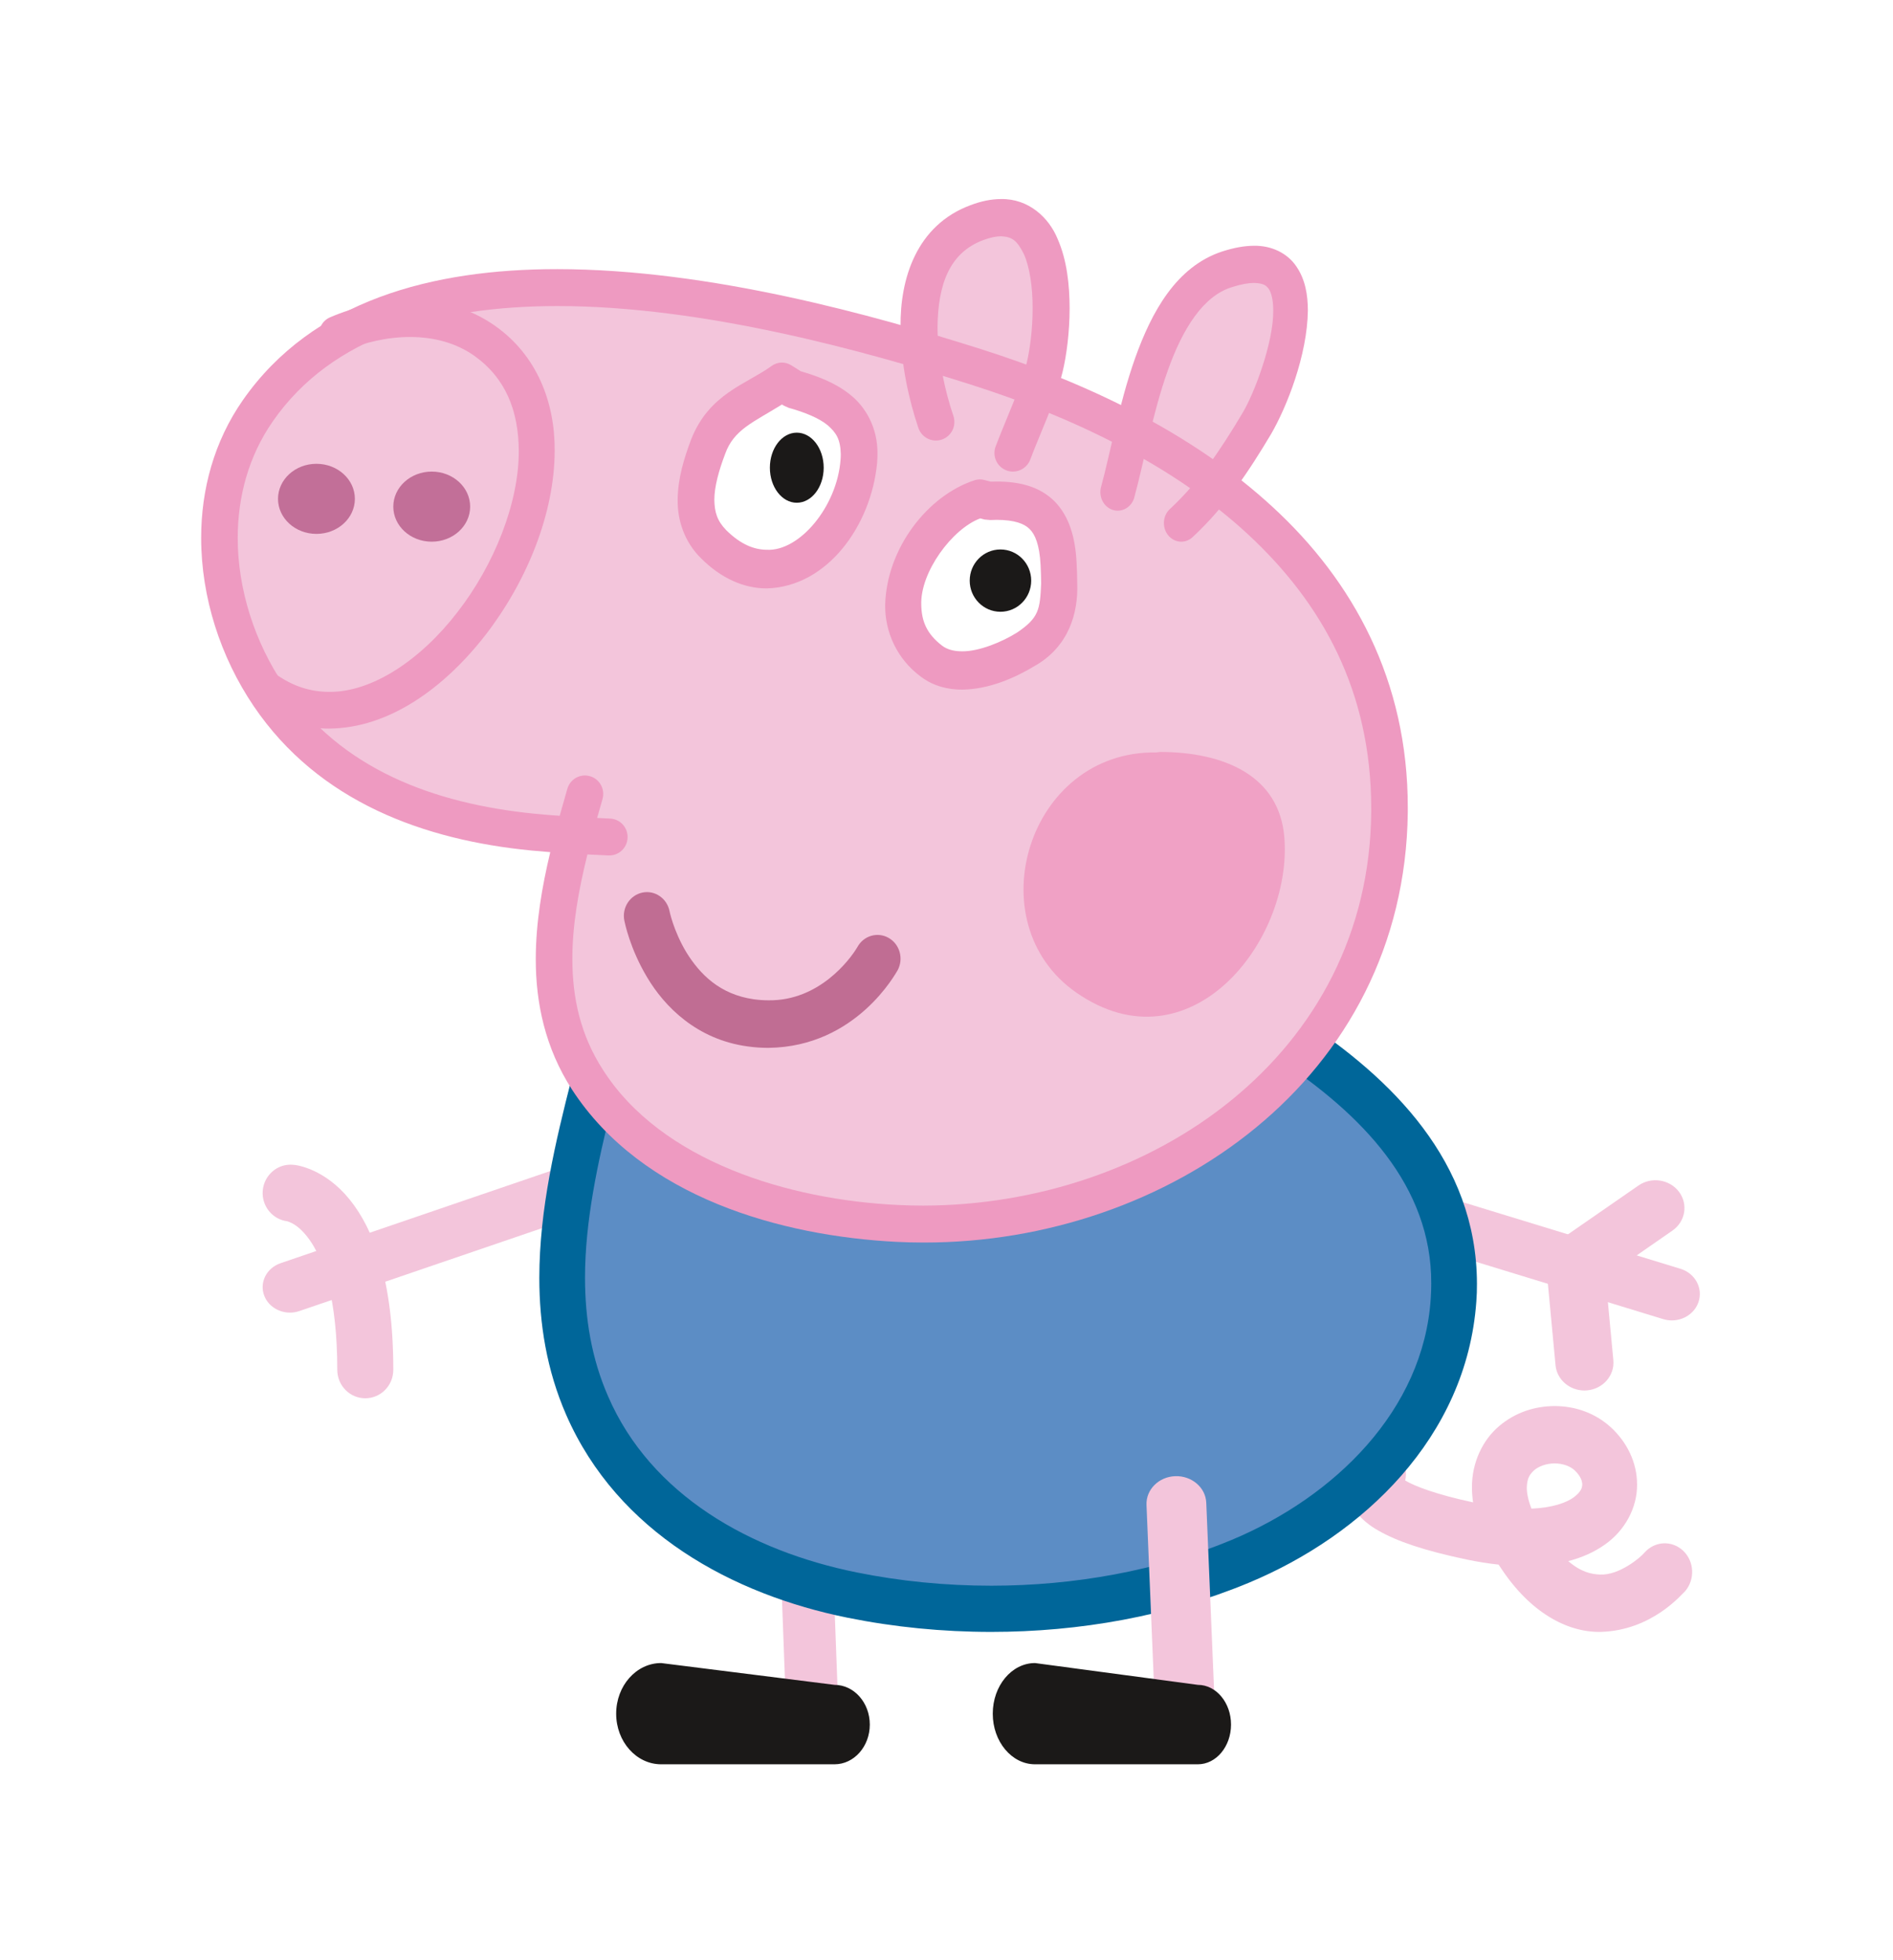 <svg width="196" height="203" viewBox="0 0 196 203" fill="none" xmlns="http://www.w3.org/2000/svg">
<g filter="url(#filter0_d_4_2008)">
<path fill-rule="evenodd" clip-rule="evenodd" d="M81.47 175.21L80.511 149.363C80.451 147.817 81.615 146.513 83.107 146.454C84.598 146.396 85.855 147.602 85.911 149.146L86.873 174.993C86.929 176.538 85.769 177.841 84.278 177.9C84.242 177.902 84.209 177.903 84.174 177.903C82.727 177.903 81.527 176.718 81.47 175.21Z" fill="#F3C5DB"/>
<path fill-rule="evenodd" clip-rule="evenodd" d="M86.405 178.71C88.424 178.71 90.058 176.867 90.058 174.598C90.058 172.327 88.424 170.484 86.405 170.484L68.455 168.226C65.881 168.226 63.798 170.577 63.798 173.471C63.798 176.357 65.881 178.71 68.455 178.71H86.405Z" fill="#1B1918"/>
<path fill-rule="evenodd" clip-rule="evenodd" d="M155.43 158.427C155.339 158.297 155.252 158.164 155.164 158.031C154.13 157.921 153.037 157.748 151.887 157.511C147.402 156.569 144.636 155.608 142.716 154.508C140.88 153.478 139.412 151.852 139.395 149.7C139.502 147.358 140.781 146.524 140.99 146.293C142.227 145.284 144.011 145.516 144.969 146.809C145.522 147.549 145.685 148.476 145.494 149.323C146.485 149.907 148.681 150.764 152.523 151.585C152.446 151.072 152.407 150.562 152.405 150.059C152.382 147.42 153.561 145.069 155.239 143.67C156.918 142.248 158.954 141.616 160.968 141.613C163.012 141.613 165.132 142.282 166.825 143.847C168.454 145.359 169.504 147.461 169.501 149.734C169.525 152.158 168.225 154.522 166.156 155.966C165.079 156.73 163.818 157.298 162.375 157.669C163.699 158.81 164.779 159.032 165.691 159.06C167.681 159.147 169.878 157.263 170.23 156.83C170.268 156.793 170.268 156.793 170.268 156.793C171.324 155.582 173.121 155.496 174.279 156.601C175.44 157.706 175.517 159.586 174.462 160.801C174.223 160.968 171.115 164.872 165.691 165C165.653 165 165.615 165 165.578 165C162.203 165 158.444 162.98 155.43 158.427ZM158.835 148.268C158.366 148.709 158.112 149.097 158.084 150.059C158.081 150.576 158.204 151.305 158.563 152.231C160.806 152.146 162.226 151.589 162.95 151.06C163.743 150.452 163.804 150.075 163.826 149.734C163.822 149.402 163.68 148.878 163.049 148.279C162.603 147.852 161.827 147.549 160.968 147.552C160.958 147.552 160.947 147.552 160.936 147.552C160.108 147.552 159.299 147.856 158.835 148.268Z" fill="#F3C5DB"/>
<path fill-rule="evenodd" clip-rule="evenodd" d="M27.367 130.203C26.829 128.835 27.585 127.317 29.049 126.817L60.792 115.969C62.261 115.466 63.882 116.171 64.421 117.541C64.959 118.909 64.203 120.422 62.739 120.925L30.996 131.773C30.675 131.883 30.346 131.935 30.025 131.935C28.87 131.935 27.789 131.271 27.367 130.203Z" fill="#F3C5DB"/>
<path fill-rule="evenodd" clip-rule="evenodd" d="M172.208 132.609L137.424 121.957C135.9 121.49 135.067 119.949 135.557 118.508C136.051 117.07 137.686 116.279 139.211 116.748L173.995 127.397C175.516 127.864 176.352 129.407 175.858 130.849C175.459 132.005 174.324 132.742 173.102 132.742C172.806 132.742 172.505 132.698 172.208 132.609Z" fill="#F3C5DB"/>
<path fill-rule="evenodd" clip-rule="evenodd" d="M161.058 137.374L160.096 127.127C160.005 126.119 160.472 125.13 161.328 124.536L169.641 118.776C170.985 117.839 172.862 118.128 173.839 119.419C174.811 120.708 174.509 122.509 173.16 123.442L166.237 128.248L167.045 136.863C167.191 138.447 165.967 139.848 164.317 139.988C164.227 139.996 164.137 140 164.05 140C162.508 140 161.195 138.87 161.058 137.374Z" fill="#F3C5DB"/>
<path fill-rule="evenodd" clip-rule="evenodd" d="M61.513 107.413C58.728 118.304 56.118 129.97 60.808 140.746C65.691 151.961 76.804 158.044 88.244 160.355C101.323 162.993 116.022 162.022 128.398 156.865C139.59 152.198 149.595 142.65 150.477 129.823C151.322 117.532 142.963 109.049 133.509 102.806C132.313 102.016 131.1 101.249 129.89 100.484L61.513 107.413Z" fill="#5C8DC5"/>
<path fill-rule="evenodd" clip-rule="evenodd" d="M87.777 163.535C75.888 161.135 63.966 154.74 58.625 142.527C56.592 137.863 55.841 133.062 55.841 128.336C55.845 121.198 57.527 114.183 59.207 107.601C59.455 106.628 60.274 105.921 61.26 105.82L129.666 98.883C130.188 98.831 130.715 98.954 131.161 99.237C132.37 100.005 133.599 100.779 134.818 101.586C144.031 107.658 152.892 116.252 152.922 128.923C152.927 129.539 152.907 130.16 152.858 130.795C151.85 144.891 141.039 155.019 129.312 159.906C120.998 163.367 111.758 165 102.627 165C97.589 165 92.585 164.505 87.777 163.535ZM60.572 128.336C60.578 132.56 61.235 136.647 62.959 140.597C67.387 150.837 77.7 156.616 88.706 158.841C93.197 159.75 97.898 160.216 102.627 160.216C111.202 160.216 119.856 158.672 127.507 155.482C138.177 151.029 147.388 142.041 148.138 130.467C148.175 129.943 148.191 129.43 148.191 128.923C148.222 118.807 141.037 111.417 132.229 105.593C131.282 104.967 130.313 104.346 129.336 103.726L63.379 110.415C61.872 116.415 60.57 122.494 60.572 128.336Z" fill="#006699"/>
<path fill-rule="evenodd" clip-rule="evenodd" d="M126.197 46.774C127.923 44.744 129.456 42.57 130.92 40.281C133.808 35.772 139.059 21.015 127.685 24.413C121.532 26.252 118.977 34.379 117.233 41.203C114.235 39.632 111.117 38.24 107.946 37.006C108.266 36.116 108.562 35.224 108.784 34.329C109.987 29.426 110.488 16.319 101.807 19.534C96.323 21.567 95.39 27.536 96.022 33.059C75.007 26.881 40.158 19.564 26.407 39.15C20.231 47.948 21.708 59.981 27.551 68.539C33.892 77.829 44.24 81.559 55.017 82.616C56.427 82.753 57.84 82.851 59.255 82.935C57.011 91.388 55.653 100.361 60.691 108.133C67.403 118.489 81.321 122.428 92.951 122.998C118.378 124.243 143.898 107.868 144.168 80.553C144.317 65.544 136.829 54.612 126.197 46.774Z" fill="#F3C5DB"/>
<path fill-rule="evenodd" clip-rule="evenodd" d="M34.922 137.86C34.922 130.505 33.504 126.628 32.251 124.692C30.987 122.767 29.912 122.543 29.736 122.472C28.202 122.281 27.076 120.888 27.203 119.311C27.338 117.689 28.737 116.485 30.333 116.624C30.842 116.644 33.679 117.109 36.192 120.21C38.703 123.302 40.721 128.623 40.721 137.86C40.721 139.487 39.423 140.806 37.819 140.806C36.219 140.806 34.922 139.487 34.922 137.86Z" fill="#F3C5DB"/>
<path fill-rule="evenodd" clip-rule="evenodd" d="M95.601 124.677C94.671 124.677 93.742 124.652 92.811 124.608C80.936 123.996 66.512 120.053 59.217 108.825C56.456 104.54 55.469 99.892 55.473 95.317C55.477 91.569 56.114 87.846 56.974 84.249C56.31 84.197 55.642 84.141 54.977 84.076C43.975 82.997 33.018 79.091 26.265 69.124C22.833 64.047 20.831 57.88 20.828 51.707C20.825 46.735 22.149 41.74 25.14 37.447C32.365 27.086 44.804 23.865 57.708 23.871C73.539 23.88 90.556 28.671 101.557 32.151C112.466 35.613 123.423 40.811 131.762 48.497C140.101 56.164 145.779 66.482 145.761 79.657C145.761 79.803 145.761 79.955 145.761 80.121C145.449 107.816 120.794 124.677 95.719 124.677C95.679 124.677 95.641 124.677 95.601 124.677ZM59.261 95.317C59.266 99.364 60.103 103.168 62.396 106.739C68.453 116.296 81.728 120.264 92.996 120.789C93.867 120.832 94.735 120.853 95.601 120.853C119.232 120.804 141.76 105.22 141.976 80.108C141.976 79.955 141.976 79.806 141.976 79.657C141.955 67.608 136.935 58.485 129.202 51.322C121.476 44.175 110.991 39.142 100.425 35.799C89.566 32.351 72.797 27.688 57.708 27.695C45.312 27.703 34.371 30.795 28.24 39.645C25.748 43.23 24.617 47.407 24.612 51.707C24.612 57.035 26.38 62.517 29.394 66.964C35.264 75.641 44.893 79.221 55.344 80.269C56.207 80.353 57.077 80.423 57.95 80.484C58.21 79.538 58.477 78.603 58.743 77.683L58.746 77.686C59.036 76.671 60.09 76.09 61.091 76.385C62.097 76.675 62.672 77.738 62.383 78.752C62.197 79.402 62.009 80.052 61.825 80.707C62.275 80.73 62.727 80.752 63.178 80.772C64.22 80.822 65.029 81.715 64.978 82.77C64.932 83.825 64.046 84.636 63 84.59C62.276 84.556 61.549 84.52 60.821 84.485C59.916 88.139 59.255 91.805 59.261 95.317Z" fill="#EE9AC1"/>
<path fill-rule="evenodd" clip-rule="evenodd" d="M120.946 51.427C120.298 50.621 120.38 49.405 121.132 48.712C124.107 45.962 126.36 42.612 128.579 38.889C129.862 36.815 131.88 31.422 131.83 28.137C131.834 27.017 131.605 26.239 131.35 25.896C131.095 25.572 130.861 25.338 129.842 25.301C129.289 25.301 128.523 25.422 127.556 25.736C124.61 26.629 122.443 30.013 120.886 34.446C119.329 38.826 118.435 43.892 117.447 47.506H117.451C117.169 48.526 116.168 49.108 115.221 48.81C114.269 48.507 113.724 47.434 114.005 46.418C114.92 43.117 115.834 37.88 117.533 33.077C119.236 28.314 121.777 23.62 126.531 22.048C127.742 21.656 128.829 21.453 129.842 21.453C131.634 21.421 133.292 22.205 134.221 23.588C135.156 24.947 135.409 26.547 135.416 28.137C135.365 32.789 133.226 38.165 131.599 40.963C129.318 44.789 126.865 48.491 123.474 51.632C123.136 51.945 122.719 52.097 122.306 52.097C121.802 52.097 121.3 51.87 120.946 51.427Z" fill="#EE9AC1"/>
<path fill-rule="evenodd" clip-rule="evenodd" d="M104.201 44.713C103.21 44.331 102.711 43.221 103.091 42.223C104.234 39.215 105.654 36.279 106.307 33.568C106.628 32.243 106.922 30.08 106.917 27.912C106.925 25.806 106.623 23.664 106.008 22.308C105.313 20.932 104.825 20.521 103.651 20.468C103.195 20.468 102.591 20.572 101.816 20.86C98.302 22.164 97.128 25.461 97.071 29.815C97.07 33.051 97.857 36.561 98.715 39.074C99.054 40.081 98.525 41.175 97.521 41.52C96.522 41.862 95.43 41.326 95.09 40.321C94.127 37.475 93.246 33.657 93.243 29.815C93.188 24.887 94.874 19.328 100.488 17.247C101.581 16.835 102.63 16.614 103.651 16.614C106.514 16.563 108.617 18.559 109.501 20.732C110.467 22.923 110.74 25.47 110.748 27.912C110.744 30.425 110.432 32.782 110.029 34.479C109.218 37.762 107.714 40.808 106.673 43.593C106.382 44.365 105.651 44.839 104.878 44.839C104.652 44.839 104.424 44.799 104.201 44.713Z" fill="#EE9AC1"/>
<path fill-rule="evenodd" clip-rule="evenodd" d="M26.394 68.907V68.909C25.553 68.302 25.349 67.118 25.942 66.26C26.53 65.403 27.69 65.194 28.53 65.797C30.358 67.106 32.186 67.644 34.084 67.649C38.496 67.697 43.526 64.378 47.351 59.411C51.182 54.489 53.736 48.058 53.714 42.675C53.687 38.537 52.354 35.163 49.124 32.858C47.209 31.497 44.898 30.901 42.459 30.901C40.14 30.895 37.731 31.448 35.616 32.365C34.669 32.771 33.578 32.319 33.181 31.353C32.78 30.382 33.224 29.268 34.172 28.863C36.716 27.77 39.57 27.1 42.459 27.097C45.487 27.097 48.581 27.854 51.239 29.73C55.614 32.803 57.459 37.685 57.432 42.675C57.412 49.236 54.524 56.248 50.257 61.773C45.984 67.263 40.267 71.408 34.084 71.452C34.069 71.452 34.057 71.452 34.044 71.452C31.438 71.452 28.793 70.639 26.394 68.907Z" fill="#EE9AC1"/>
<path fill-rule="evenodd" clip-rule="evenodd" d="M48.679 48.468C48.679 50.472 46.898 52.097 44.7 52.097C42.502 52.097 40.722 50.472 40.722 48.468C40.722 46.463 42.502 44.839 44.7 44.839C46.898 44.839 48.679 46.463 48.679 48.468Z" fill="#C26F98"/>
<path fill-rule="evenodd" clip-rule="evenodd" d="M36.743 47.661C36.743 49.665 34.961 51.29 32.764 51.29C30.567 51.29 28.785 49.665 28.785 47.661C28.785 45.657 30.567 44.032 32.764 44.032C34.961 44.032 36.743 45.657 36.743 47.661Z" fill="#C26F98"/>
<path fill-rule="evenodd" clip-rule="evenodd" d="M119.736 73.923C106.425 73.713 101.026 91.562 111.446 98.797C123.124 106.906 133.807 93.557 132.985 82.772C132.494 76.325 126.74 73.884 120.116 73.871L119.736 73.923Z" fill="#F0A1C5"/>
<path fill-rule="evenodd" clip-rule="evenodd" d="M77.406 104.367C72.119 103.643 68.798 100.224 67.015 97.231C65.202 94.212 64.682 91.505 64.643 91.334C64.379 90 65.217 88.708 66.514 88.436C67.805 88.167 69.065 89.031 69.325 90.37C69.325 90.37 69.337 90.429 69.39 90.646C69.445 90.867 69.54 91.194 69.674 91.601C69.948 92.41 70.398 93.515 71.067 94.624C72.449 96.86 74.498 98.978 78.045 99.485C78.575 99.558 79.085 99.592 79.571 99.592C84.869 99.657 88.026 95.291 88.677 94.234C88.764 94.095 88.776 94.072 88.776 94.075C89.421 92.888 90.879 92.471 92.026 93.138C93.172 93.802 93.582 95.303 92.934 96.491C92.793 96.689 88.697 104.405 79.571 104.516C79.546 104.516 79.519 104.516 79.492 104.516C78.819 104.516 78.124 104.467 77.406 104.367Z" fill="#C06D93"/>
<path fill-rule="evenodd" clip-rule="evenodd" d="M80.934 35.968C78.026 37.935 75.08 38.639 73.731 42.123C72.507 45.282 71.632 48.805 74.286 51.367C80.575 57.435 87.82 50.605 88.437 43.477C88.816 39.102 85.506 37.614 82.052 36.654L80.934 35.968Z" fill="white"/>
<path fill-rule="evenodd" clip-rule="evenodd" d="M72.605 53.836C70.843 52.116 70.137 49.845 70.165 47.781C70.173 45.52 70.847 43.422 71.549 41.538C73.421 36.74 77.294 35.799 79.915 33.882C80.526 33.453 81.309 33.439 81.937 33.835L82.906 34.446C84.646 34.959 86.459 35.617 88.012 36.863C89.65 38.146 90.893 40.345 90.853 43.028C90.853 43.312 90.841 43.615 90.817 43.932C90.204 50.416 85.674 56.765 79.399 56.935C79.384 56.935 79.371 56.935 79.358 56.935C77.051 56.935 74.672 55.905 72.605 53.836ZM75.081 43.011C74.43 44.719 73.956 46.421 73.963 47.781C73.987 49.05 74.254 49.944 75.211 50.923C76.749 52.434 78.118 52.922 79.399 52.936C82.788 53.107 86.685 48.44 87.031 43.587C87.048 43.392 87.053 43.205 87.053 43.028C87.015 41.483 86.582 40.814 85.693 40.035C84.786 39.285 83.302 38.692 81.656 38.232L81.17 38.016L80.967 37.889C77.99 39.74 75.981 40.481 75.081 43.011Z" fill="#EE9AC1"/>
<path fill-rule="evenodd" clip-rule="evenodd" d="M101.456 47.258C95.478 48.938 89.421 59.133 96.294 64.057C99.165 66.117 103.726 64.394 106.443 62.774C110.006 60.649 110.094 57.968 109.888 54.009C109.624 48.982 107.356 47.277 102.423 47.505L101.456 47.258Z" fill="white"/>
<path fill-rule="evenodd" clip-rule="evenodd" d="M95.394 66.115C92.819 64.235 91.618 61.378 91.65 58.658C91.792 52.782 96.059 47.285 100.963 45.715C101.27 45.625 101.609 45.622 101.912 45.706L102.579 45.881C102.798 45.872 103.004 45.87 103.192 45.87C105.518 45.866 107.612 46.361 109.172 47.902C110.712 49.454 111.345 51.681 111.472 54.312C111.504 55.018 111.535 55.718 111.535 56.417C111.653 59.516 110.635 62.941 107.213 64.919C105.249 66.11 102.503 67.393 99.597 67.419C98.193 67.419 96.695 67.08 95.394 66.115ZM95.388 58.658C95.423 60.292 95.92 61.618 97.543 62.866C98.059 63.253 98.728 63.447 99.597 63.451C101.367 63.476 103.766 62.477 105.336 61.489C107.57 59.962 107.679 59.132 107.799 56.417C107.799 55.844 107.771 55.204 107.74 54.509C107.63 52.376 107.156 51.326 106.609 50.791C106.071 50.246 105.079 49.839 103.192 49.836C102.95 49.836 102.727 49.842 102.517 49.854L101.941 49.802L101.496 49.684C98.592 50.756 95.257 55.262 95.388 58.658Z" fill="#EE9AC1"/>
<path fill-rule="evenodd" clip-rule="evenodd" d="M85.284 44.436C85.284 46.44 84.038 48.065 82.498 48.065C80.959 48.065 79.713 46.44 79.713 44.436C79.713 42.433 80.959 40.806 82.498 40.806C84.038 40.806 85.284 42.433 85.284 44.436Z" fill="#1B1918"/>
<path fill-rule="evenodd" clip-rule="evenodd" d="M106.769 56.13C106.769 57.911 105.345 59.355 103.586 59.355C101.827 59.355 100.403 57.911 100.403 56.13C100.403 54.347 101.827 52.903 103.586 52.903C105.345 52.903 106.769 54.347 106.769 56.13Z" fill="#1B1918"/>
<path fill-rule="evenodd" clip-rule="evenodd" d="M119.677 175.146L118.708 151.851C118.644 150.266 119.975 148.932 121.68 148.873C123.392 148.814 124.832 150.045 124.896 151.626L125.865 174.924C125.929 176.506 124.6 177.839 122.893 177.9C122.853 177.902 122.811 177.903 122.775 177.903C121.115 177.903 119.739 176.69 119.677 175.146Z" fill="#F3C5DB"/>
<path fill-rule="evenodd" clip-rule="evenodd" d="M124.027 178.71C125.923 178.71 127.459 176.867 127.459 174.598C127.459 172.327 125.923 170.484 124.027 170.484L107.166 168.226C104.748 168.226 102.79 170.577 102.79 173.471C102.79 176.357 104.748 178.71 107.166 178.71H124.027Z" fill="#1B1918"/>
</g>
<defs>
<filter id="filter0_d_4_2008" x="0.828" y="0.613" width="195.172" height="202.097" filterUnits="userSpaceOnUse" color-interpolation-filters="sRGB">
<feFlood flood-opacity="0" result="BackgroundImageFix"/>
<feColorMatrix in="SourceAlpha" type="matrix" values="0 0 0 0 0 0 0 0 0 0 0 0 0 0 0 0 0 0 127 0" result="hardAlpha"/>
<feOffset dy="4"/>
<feGaussianBlur stdDeviation="10"/>
<feComposite in2="hardAlpha" operator="out"/>
<feColorMatrix type="matrix" values="0 0 0 0 0 0 0 0 0 0 0 0 0 0 0 0 0 0 0.25 0"/>
<feBlend mode="normal" in2="BackgroundImageFix" result="effect1_dropShadow_4_2008"/>
<feBlend mode="normal" in="SourceGraphic" in2="effect1_dropShadow_4_2008" result="shape"/>
</filter>
</defs>
</svg>
